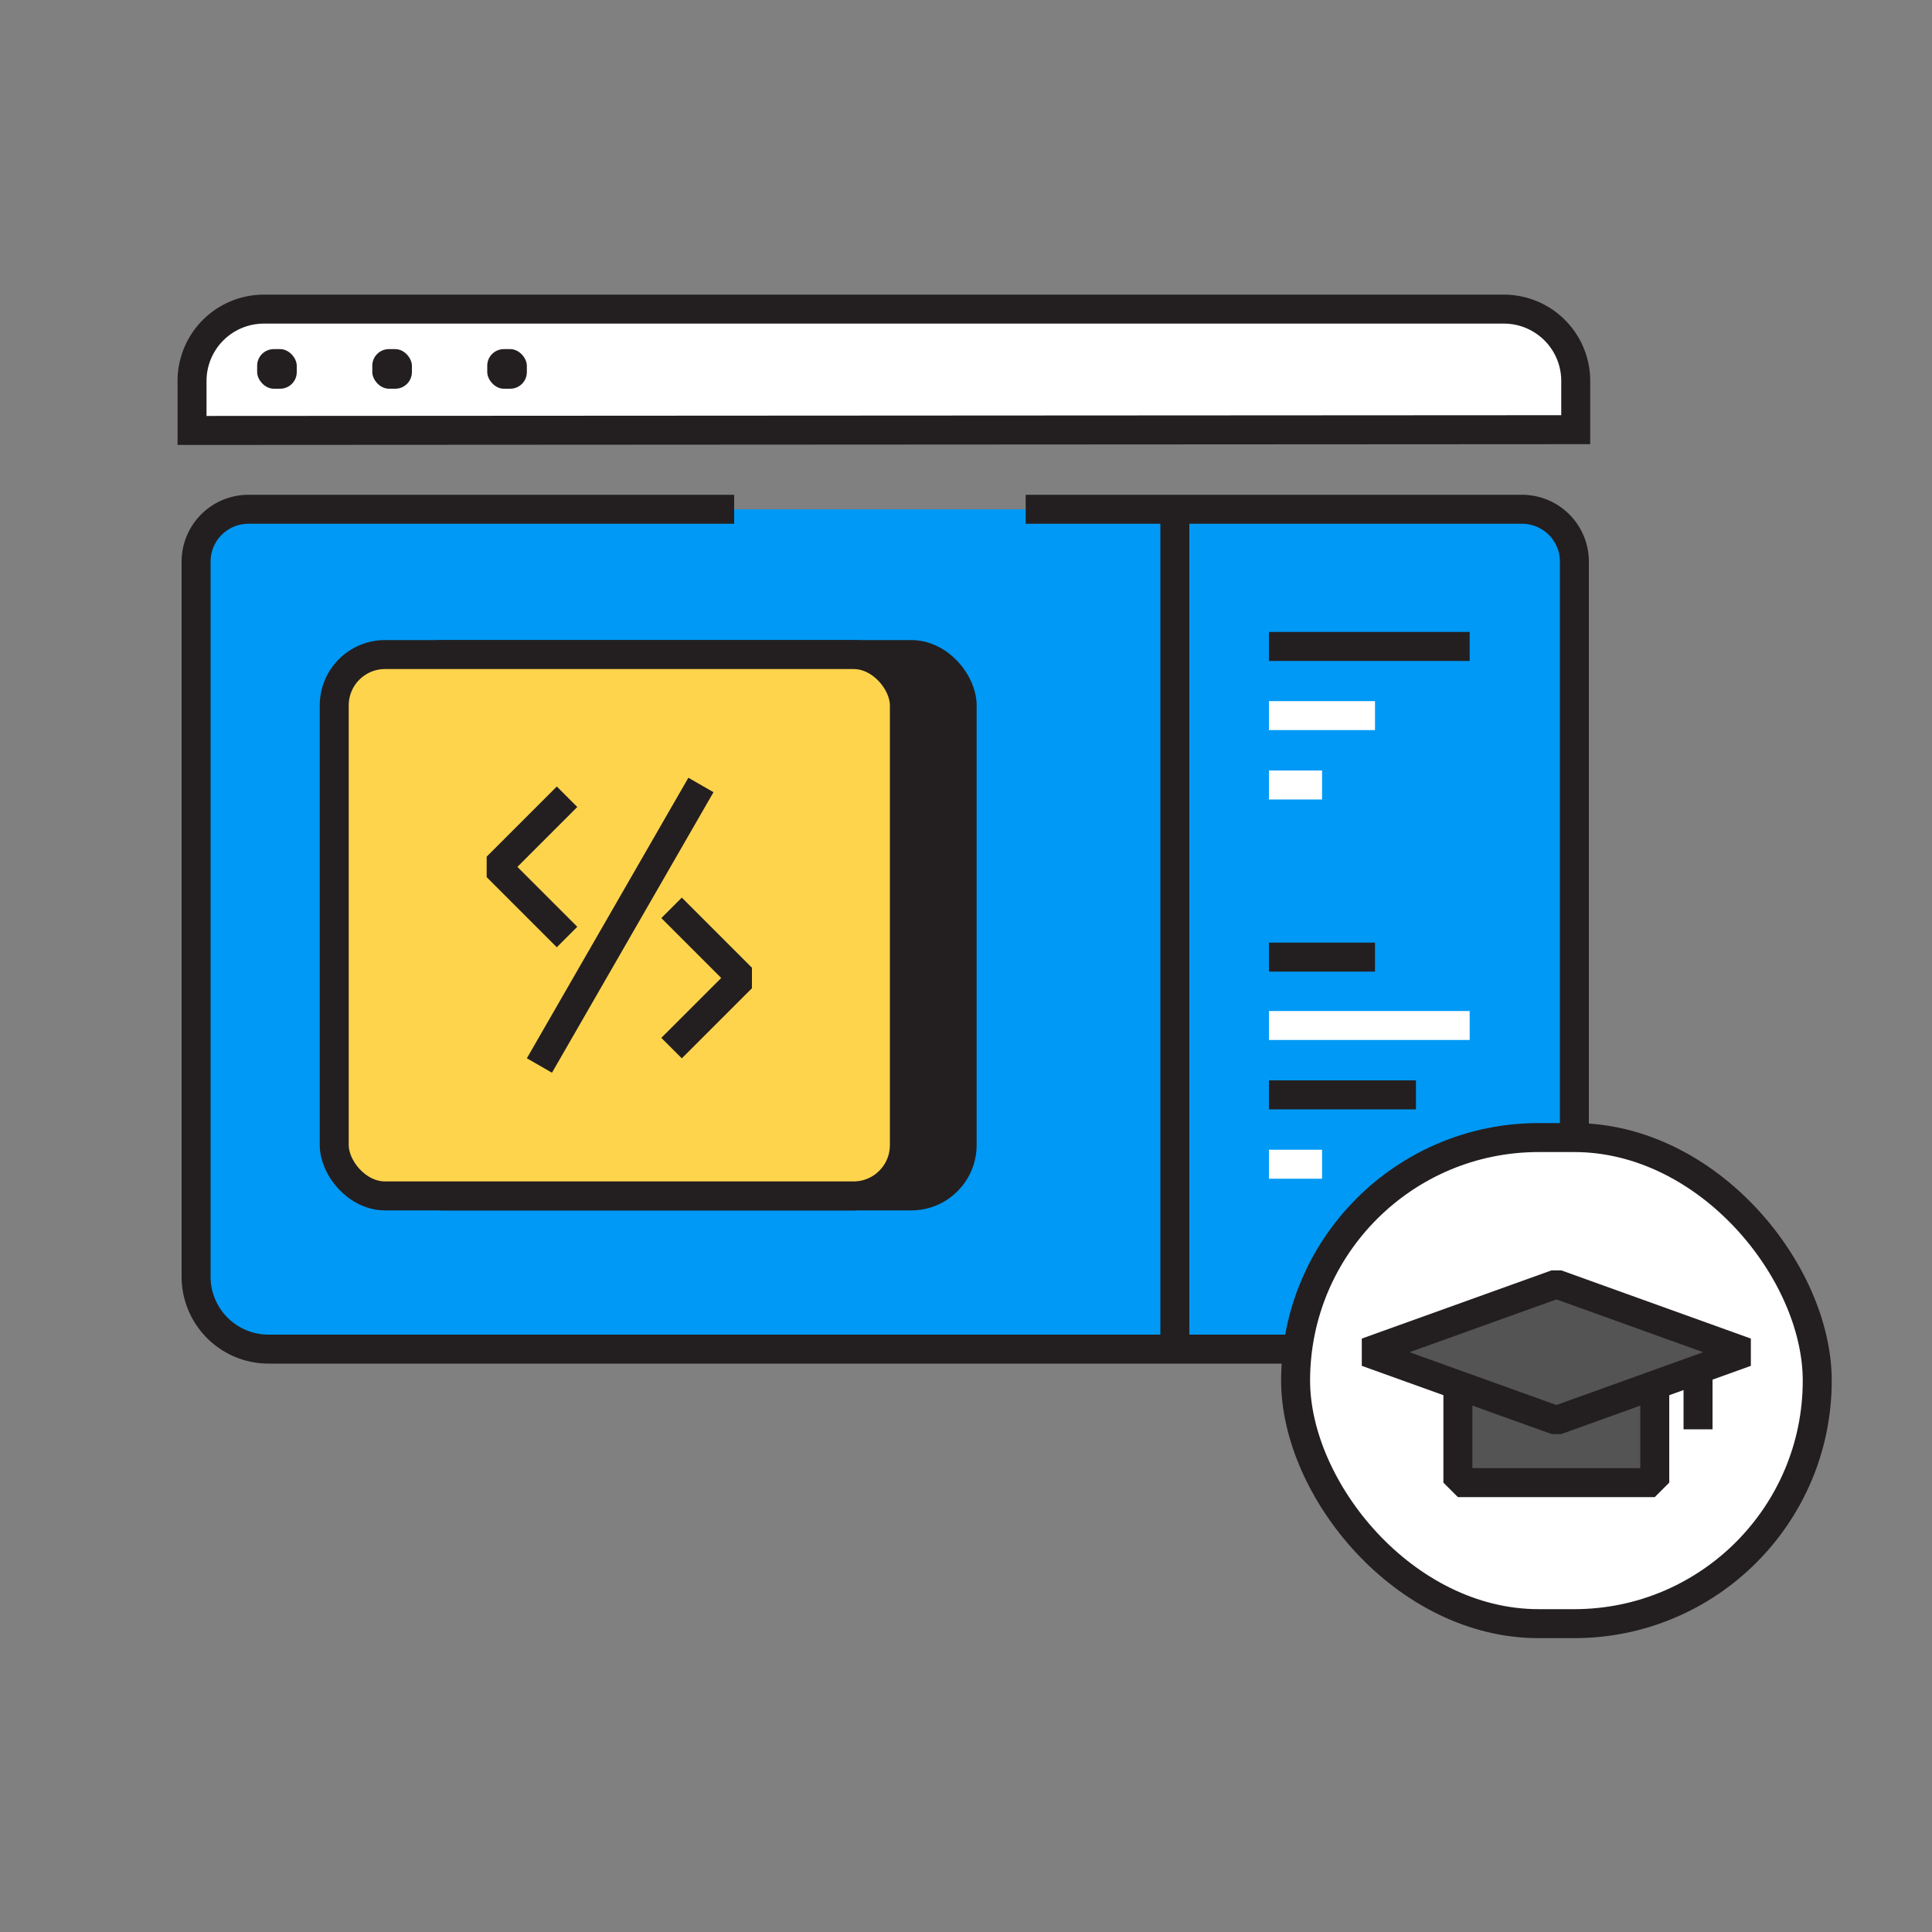<svg xmlns="http://www.w3.org/2000/svg" viewBox="0 0 100 100" width="500" height="500" class="illustration"><rect x="0" y="0" width="100" height="100" fill="#808080" stroke="none"/><defs><style>.cls-1,.cls-9{fill:#fff;}.cls-1,.cls-10,.cls-3,.cls-4,.cls-5,.cls-7,.cls-9{stroke:#231f20;}.cls-1,.cls-3{stroke-miterlimit:10;}.cls-1,.cls-10,.cls-3,.cls-4,.cls-5,.cls-6,.cls-7,.cls-9{stroke-width:1.5px;}.cls-2{fill:#0099f5;}.cls-3,.cls-7{fill:none;}.cls-4,.cls-8{fill:#231f20;}.cls-10,.cls-4,.cls-5,.cls-6,.cls-7,.cls-9{stroke-linejoin:bevel;}.cls-5,.cls-6{fill:#ffd44d;}.cls-6{stroke:#fff;}.cls-10{fill:#545454;}</style></defs><g id="Layer_2" data-name="Layer 2"><path class="cls-1" d="M81.56,22.24V19.69A3.72,3.72,0,0,0,77.84,16H13.66a3.72,3.72,0,0,0-3.72,3.73v2.55Z"></path><path class="cls-2" d="M12.45,26.36H79.19a2.3,2.3,0,0,1,2.3,2.3v38a3.16,3.16,0,0,1-3.16,3.16h-65a3.16,3.16,0,0,1-3.16-3.16v-38a2.3,2.3,0,0,1,2.3-2.3Z"></path><path class="cls-3" d="M53.09,26.36H78.78a2.71,2.71,0,0,1,2.71,2.71v37a3.75,3.75,0,0,1-3.75,3.76H13.9a3.75,3.75,0,0,1-3.75-3.76v-37a2.71,2.71,0,0,1,2.71-2.71H38"></path><rect class="cls-4" x="20.29" y="33.88" width="29.51" height="28.02" rx="2.63"></rect><rect class="cls-5" x="17.3" y="33.88" width="29.51" height="28.02" rx="2.63"></rect><line class="cls-5" x1="60.81" y1="26.36" x2="60.81" y2="69.84"></line><line class="cls-5" x1="65.68" y1="33.46" x2="76.07" y2="33.46"></line><line class="cls-6" x1="65.68" y1="37.04" x2="71.17" y2="37.04"></line><line class="cls-6" x1="65.68" y1="40.63" x2="68.43" y2="40.63"></line><line class="cls-5" x1="65.68" y1="49.54" x2="71.17" y2="49.54"></line><line class="cls-6" x1="65.68" y1="53.08" x2="76.07" y2="53.08"></line><line class="cls-5" x1="65.68" y1="56.67" x2="73.29" y2="56.67"></line><line class="cls-6" x1="65.68" y1="60.26" x2="68.43" y2="60.26"></line><polyline class="cls-7" points="29.35 41.24 25.72 44.87 29.35 48.5"></polyline><polyline class="cls-7" points="34.76 54.25 38.39 50.62 34.76 46.99"></polyline><line class="cls-7" x1="36.28" y1="40.63" x2="27.92" y2="55.15"></line><rect class="cls-8" x="13.31" y="18.07" width="2.05" height="2.05" rx="0.86"></rect><rect class="cls-8" x="19.27" y="18.07" width="2.05" height="2.05" rx="0.86"></rect><rect class="cls-8" x="25.22" y="18.07" width="2.05" height="2.05" rx="0.86"></rect><rect class="cls-9" x="67.06" y="58.88" width="27" height="25.16" rx="12.58"></rect><rect class="cls-10" x="75.46" y="70.57" width="10.19" height="6.17"></rect><line class="cls-10" x1="87.89" y1="69.99" x2="87.89" y2="73.98"></line><polygon class="cls-10" points="80.56 73.52 70.74 69.99 80.56 66.46 90.37 69.99 80.56 73.52"></polygon></g></svg>
